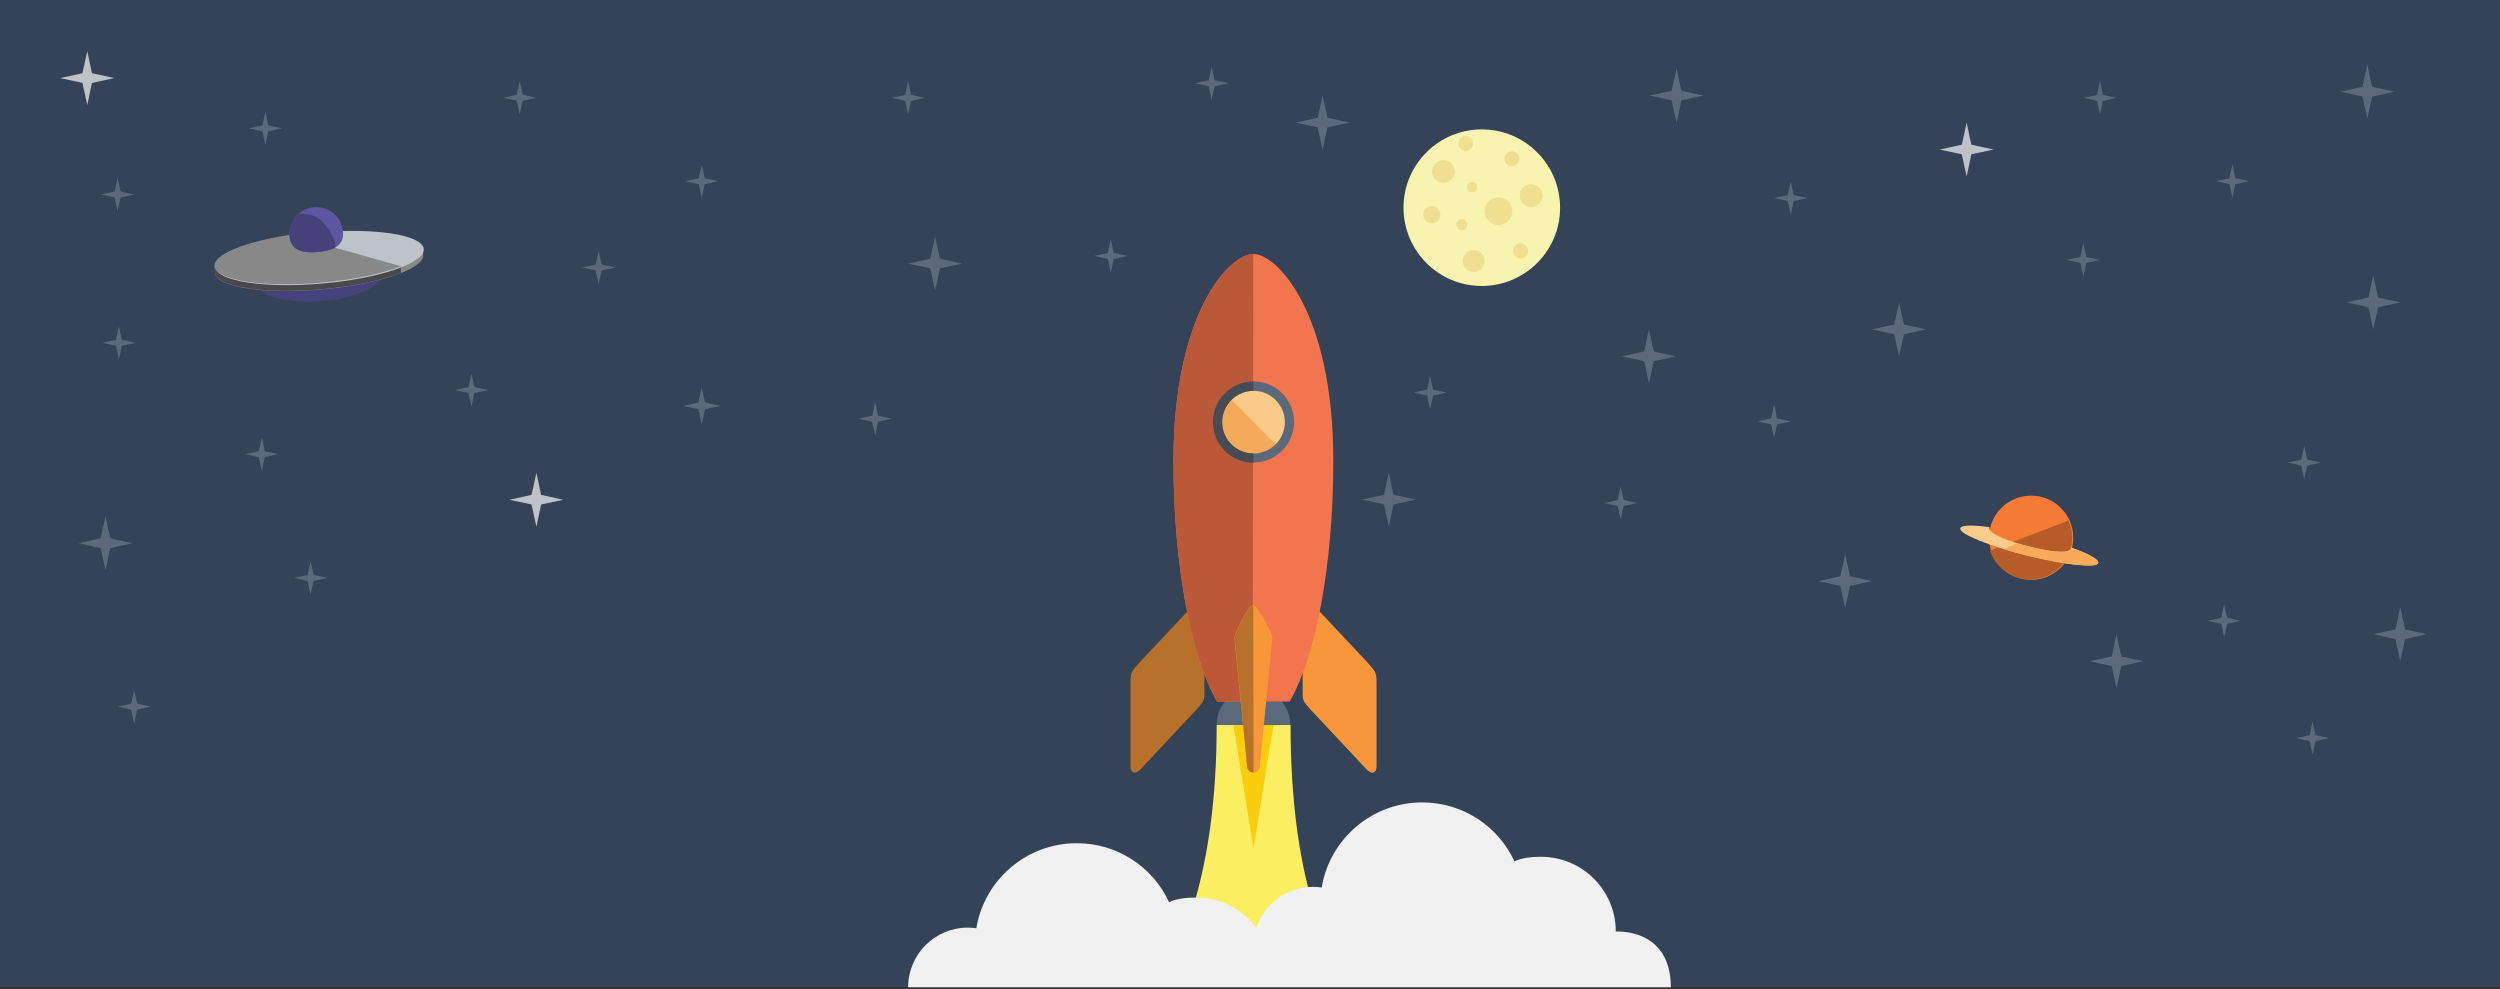 <?xml version="1.0" encoding="UTF-8" standalone="no"?>
<svg width="1140px" height="451px" viewBox="0 0 1140 451" version="1.1" xmlns="http://www.w3.org/2000/svg" xmlns:xlink="http://www.w3.org/1999/xlink" xmlns:sketch="http://www.bohemiancoding.com/sketch/ns">
    <rect x="0" y="0" width="1140" height="451" fill="#333333" stroke="none"/>
    <!-- Generator: Sketch 3.0.3 (7891) - http://www.bohemiancoding.com/sketch -->
    <title>zest</title>
    <desc>Created with Sketch.</desc>
    <defs></defs>
    <g id="SVGs" stroke="none" stroke-width="1" fill="none" fill-rule="evenodd" sketch:type="MSPage">
        <g id="zest" sketch:type="MSLayerGroup">
            <g id="Background" fill="#344357" sketch:type="MSShapeGroup">
                <rect id="Rectangle-path" x="0" y="0" width="1140" height="450"></rect>
            </g>
            <g id="Layer_1" transform="translate(28, 23)" sketch:type="MSShapeGroup">
                <g id="Group" transform="translate(488, 93)">
                    <path d="M38.8,214.6 C38.8,282.6 22.5,317.6 10.9,334 L100,334 C88.4,317.9 72.5,283.2 72.5,214.6 L38.8,214.6 L38.8,214.6 Z" id="Shape" fill="#FBEF61"></path>
                    <path d="M55.6,270.8 L46.4,214.6 L64.7,214.6 L55.6,270.8 Z" id="Shape" fill="#FBCD0F"></path>
                    <path d="M33.2,200 C33.2,203.5 32.8,203.8 30.2,206.9 L3.8,235.1 C1.1,237.5 -0.5,236.1 -0.5,233.5 L-0.5,195.2 C-0.5,190.6 2.27373675e-13,190.1 3.8,185.9 L26.9,161.3 C29,158.8 33.2,158.6 33.2,162.1 L33.2,200 L33.2,200 Z" id="Shape" fill="#B8712B"></path>
                    <path d="M78,200 C78,203.5 78.4,203.8 81,206.9 L107.4,235.1 C110.1,237.5 111.7,236.1 111.7,233.5 L111.7,195.2 C111.7,190.6 111.2,190.1 107.4,185.9 L84.3,161.3 C82.2,158.8 78,158.6 78,162.1 L78,200 L78,200 Z" id="Shape" fill="#F7963A"></path>
                    <path d="M72.4,214.6 L38.8,214.6 C38.8,205.3 46.3,197.8 55.6,197.8 C64.9,197.8 72.4,205.4 72.4,214.6 L72.4,214.6 Z" id="Shape" fill="#5C697A"></path>
                    <path d="M92,94.3 C92,142.1 83.9,183.5 72.1,203.9 L39,203.9 C27.2,183.5 19.1,142.1 19.1,94.3 C19.1,26.3 44.8,-0.2 55.5,-0.2 C66.3,-0.2 92,26.3 92,94.3 L92,94.3 Z" id="Shape" fill="#F2754D"></path>
                    <path d="M55.2,203.9 L39,203.9 C27.2,183.5 19.1,142.1 19.1,94.3 C19.1,26.3 44.8,-0.2 55.5,-0.2 L55.2,203.9 L55.2,203.9 Z" id="Shape" fill="#BB5838"></path>
                    <path d="M52.7,233.4 C52.7,235 54,236.3 55.6,236.3 L55.6,236.3 C57.2,236.3 58.5,235 58.5,233.4 L64.2,174.8 C64.2,173.2 57.7,159.9 55.4,159.9 C53.1,159.9 46.9,173.2 46.9,174.8 L52.7,233.4 L52.7,233.4 Z" id="Shape" fill="#F7963A"></path>
                    <path d="M52.7,233.4 C52.7,235 54,236.3 55.6,236.3 L55.6,236.3 L55.5,159.9 C53.2,159.9 47,173.2 47,174.8 L52.7,233.4 L52.7,233.4 Z" id="Shape" fill="#B8712B"></path>
                    <g transform="translate(37, 58)">
                        <circle id="Oval" fill="#FACA89" cx="18.4" cy="18.4" r="16.4"></circle>
                        <path d="M30.2,30 C23.8,36.4 13.5,36.4 7.1,30 C0.7,23.6 0.7,13.3 7.1,6.9 L30.2,30 L30.2,30 Z" id="Shape" fill="#F5AA5B"></path>
                        <path d="M18.6,36.9 C8.4,36.9 0.1,28.6 0.1,18.4 C0.1,8.2 8.4,-0.1 18.6,-0.1 C28.8,-0.1 37.1,8.2 37.1,18.4 C37.1,28.6 28.8,36.9 18.6,36.9 L18.6,36.9 Z M18.6,4.2 C10.7,4.2 4.3,10.6 4.3,18.5 C4.3,26.4 10.7,32.8 18.6,32.8 C26.5,32.8 32.9,26.4 32.9,18.5 C32.9,10.6 26.4,4.2 18.6,4.2 L18.6,4.2 Z" id="Shape" fill="#5C697A"></path>
                        <path d="M18.6,4.2 C10.7,4.2 4.3,10.6 4.3,18.5 C4.3,26.4 10.7,32.8 18.6,32.8 L18.6,37 C8.4,37 0.1,28.7 0.1,18.5 C0.1,8.3 8.4,0 18.6,0 L18.6,4.2 L18.6,4.2 Z" id="Shape" fill="#474B54"></path>
                    </g>
                </g>
                <path d="M544.9,400.3 C548.4,389.3 558.7,381.4 570.8,381.4 C572.1,381.4 573.4,381.5 574.7,381.7 C578.3,359.7 597.5,342.9 620.5,342.9 C639.2,342.9 655.3,353.9 662.6,369.8 C662.6,369.8 666.3,367.6 674.7,367.7 C693.5,367.7 708.8,382.9 708.8,401.8 C708.8,401.8 733.9,399.9 733.9,427.2 L386.1,427.2 C386.1,412.2 398.3,400 413.3,400 C414.6,400 415.9,400.1 417.2,400.3 C420.8,378.3 440,361.5 463,361.5 C481.7,361.5 497.8,372.5 505.1,388.4 C505.1,388.4 508.8,386.2 517.2,386.3 C528.6,386.1 538.7,391.7 544.9,400.3" id="Shape" fill="#F1F1F1"></path>
                <g id="Group" transform="translate(612, 36)">
                    <circle id="Oval" fill="#F8F4B0" cx="35.7" cy="35.7" r="35.7"></circle>
                    <circle id="Oval" fill="#EEDF91" cx="18.2" cy="19.2" r="5.2"></circle>
                    <circle id="Oval" fill="#EEDF91" cx="49.4" cy="13.4" r="3.4"></circle>
                    <circle id="Oval" fill="#EEDF91" cx="43.3" cy="37.3" r="6.3"></circle>
                    <circle id="Oval" fill="#EEDF91" cx="26.5" cy="43.5" r="2.5"></circle>
                    <circle id="Oval" fill="#EEDF91" cx="32" cy="60" r="5"></circle>
                    <circle id="Oval" fill="#EEDF91" cx="58.2" cy="30.2" r="5.2"></circle>
                    <circle id="Oval" fill="#EEDF91" cx="31.3" cy="26.3" r="2.3"></circle>
                    <circle id="Oval" fill="#EEDF91" cx="28.4" cy="6.4" r="3.4"></circle>
                    <circle id="Oval" fill="#EEDF91" cx="12.9" cy="38.9" r="3.9"></circle>
                    <circle id="Oval" fill="#EEDF91" cx="53.4" cy="55.4" r="3.4"></circle>
                </g>
                <g id="Group" transform="translate(386, 85)" fill="#5C697A">
                    <path d="M12.4,-0.1 L15.1,12.1 L9.7,12.1 L12.4,-0.1 Z" id="Shape"></path>
                    <path d="M12.4,24.5 L9.7,12.2 L15.1,12.2 L12.4,24.5 Z" id="Shape"></path>
                    <path d="M0.1,12.2 L12.4,9.5 L12.4,14.8 L0.1,12.2 Z" id="Shape"></path>
                    <path d="M24.7,12.2 L12.4,14.8 L12.4,9.5 L24.7,12.2 Z" id="Shape"></path>
                </g>
                <g id="Group" transform="translate(85, 28)" fill="#5C697A">
                    <path d="M8,0 L9.6,7.5 L6.4,7.5 L8,0 Z" id="Shape"></path>
                    <path d="M8,15.1 L6.4,7.5 L9.6,7.5 L8,15.1 Z" id="Shape"></path>
                    <path d="M0.4,7.5 L8,5.9 L8,9.2 L0.4,7.5 Z" id="Shape"></path>
                    <path d="M15.6,7.5 L8,9.2 L8,5.9 L15.6,7.5 Z" id="Shape"></path>
                </g>
                <g id="Group" transform="translate(517, 7)" fill="#5C697A">
                    <path d="M7.5,0.4 L9.2,8 L5.9,8 L7.5,0.4 Z" id="Shape"></path>
                    <path d="M7.5,15.6 L5.9,8 L9.2,8 L7.5,15.6 Z" id="Shape"></path>
                    <path d="M-0.1,8 L7.5,6.3 L7.5,9.6 L-0.1,8 Z" id="Shape"></path>
                    <path d="M15.1,8 L7.5,9.6 L7.5,6.3 L15.1,8 Z" id="Shape"></path>
                </g>
                <g id="Group" transform="translate(712, 127)" fill="#5C697A">
                    <path d="M11.9,0.2 L14.6,12.5 L9.3,12.5 L11.9,0.2 Z" id="Shape"></path>
                    <path d="M11.9,24.8 L9.3,12.5 L14.6,12.5 L11.9,24.8 Z" id="Shape"></path>
                    <path d="M-0.4,12.5 L11.9,9.8 L11.9,15.2 L-0.4,12.5 Z" id="Shape"></path>
                    <path d="M24.2,12.5 L12,15.2 L12,9.8 L24.2,12.5 Z" id="Shape"></path>
                </g>
                <g id="Group" transform="translate(563, 21)" fill="#5C697A">
                    <path d="M12.1,-0.4 L14.8,11.9 L9.4,11.9 L12.1,-0.4 Z" id="Shape"></path>
                    <path d="M12.1,24.2 L9.4,11.9 L14.8,11.9 L12.1,24.2 Z" id="Shape"></path>
                    <path d="M-0.2,11.9 L12.1,9.2 L12.1,14.5 L-0.2,11.9 Z" id="Shape"></path>
                    <path d="M24.4,11.9 L12.1,14.5 L12.1,9.2 L24.4,11.9 Z" id="Shape"></path>
                </g>
                <g id="Group" transform="translate(364, 160)" fill="#5C697A">
                    <path d="M7.1,0.4 L8.7,7.9 L5.4,7.9 L7.1,0.4 Z" id="Shape"></path>
                    <path d="M7.1,15.5 L5.4,7.9 L8.7,7.9 L7.1,15.5 Z" id="Shape"></path>
                    <path d="M-0.5,7.9 L7.1,6.3 L7.1,9.6 L-0.5,7.9 Z" id="Shape"></path>
                    <path d="M14.6,7.9 L7.1,9.6 L7.1,6.3 L14.6,7.9 Z" id="Shape"></path>
                </g>
                <g id="Group" transform="translate(471, 86)" fill="#5C697A">
                    <path d="M7.5,0.2 L9.2,7.7 L5.9,7.7 L7.5,0.2 Z" id="Shape"></path>
                    <path d="M7.5,15.3 L5.9,7.7 L9.2,7.7 L7.5,15.3 Z" id="Shape"></path>
                    <path d="M0,7.7 L7.5,6.1 L7.5,9.4 L0,7.7 Z" id="Shape"></path>
                    <path d="M15.1,7.7 L7.5,9.4 L7.5,6.1 L15.1,7.7 Z" id="Shape"></path>
                </g>
                <g id="Group" transform="translate(284, 154)" fill="#5C697A">
                    <path d="M8,-0.4 L9.8,8.1 L6.1,8.1 L8,-0.4 Z" id="Shape"></path>
                    <path d="M8,16.6 L6.1,8.1 L9.8,8.1 L8,16.6 Z" id="Shape"></path>
                    <path d="M-0.5,8.1 L8,6.2 L8,9.9 L-0.5,8.1 Z" id="Shape"></path>
                    <path d="M16.5,8.1 L8,9.9 L8,6.2 L16.5,8.1 Z" id="Shape"></path>
                </g>
                <g id="Group" transform="translate(617, 148)" fill="#5C697A">
                    <path d="M7.1,0.4 L8.8,8 L5.5,8 L7.1,0.4 Z" id="Shape"></path>
                    <path d="M7.1,15.6 L5.5,8 L8.8,8 L7.1,15.6 Z" id="Shape"></path>
                    <path d="M-0.4,8 L7.1,6.4 L7.1,9.7 L-0.4,8 Z" id="Shape"></path>
                    <path d="M14.7,8 L7.1,9.7 L7.1,6.4 L14.7,8 Z" id="Shape"></path>
                </g>
                <g id="Group" transform="translate(593, 193)" fill="#5C697A">
                    <path d="M12.3,-0.5 L14.9,11.8 L9.6,11.8 L12.3,-0.5 Z" id="Shape"></path>
                    <path d="M12.3,24.1 L9.6,11.9 L14.9,11.9 L12.3,24.1 Z" id="Shape"></path>
                    <path d="M0,11.8 L12.3,9.2 L12.3,14.5 L0,11.8 Z" id="Shape"></path>
                    <path d="M24.6,11.8 L12.3,14.5 L12.3,9.2 L24.6,11.8 Z" id="Shape"></path>
                </g>
                <g id="Group" transform="translate(826, 115)" fill="#5C697A">
                    <path d="M12,-0.1 L14.7,12.2 L9.3,12.2 L12,-0.1 Z" id="Shape"></path>
                    <path d="M12,24.5 L9.3,12.2 L14.7,12.2 L12,24.5 Z" id="Shape"></path>
                    <path d="M-0.3,12.2 L12,9.5 L12,14.9 L-0.3,12.2 Z" id="Shape"></path>
                    <path d="M12,9.5 L24.3,12.2 L12,14.9 L12,9.5" id="Shape"></path>
                </g>
                <g id="Group" transform="translate(724, 8)" fill="#5C697A">
                    <path d="M12.5,0.3 L15.2,12.6 L9.8,12.6 L12.5,0.3 Z" id="Shape"></path>
                    <path d="M12.5,24.9 L9.8,12.6 L15.2,12.6 L12.5,24.9 Z" id="Shape"></path>
                    <path d="M0.2,12.6 L12.5,9.9 L12.5,15.2 L0.2,12.6 Z" id="Shape"></path>
                    <path d="M24.8,12.6 L12.5,15.2 L12.5,9.9 L24.8,12.6 Z" id="Shape"></path>
                </g>
                <g id="Group" transform="translate(704, 199)" fill="#5C697A">
                    <path d="M7,-0.2 L8.7,7.4 L5.4,7.4 L7,-0.2 Z" id="Shape"></path>
                    <path d="M7,14.9 L5.4,7.4 L8.7,7.4 L7,14.9 Z" id="Shape"></path>
                    <path d="M-0.5,7.4 L7,5.7 L7,9 L-0.5,7.4 Z" id="Shape"></path>
                    <path d="M14.6,7.4 L7,9 L7,5.7 L14.6,7.4 Z" id="Shape"></path>
                </g>
                <g id="Group" transform="translate(379, 14)" fill="#5C697A">
                    <path d="M7.1,0 L8.8,7.6 L5.5,7.6 L7.1,0 Z" id="Shape"></path>
                    <path d="M7.1,15.2 L5.5,7.6 L8.8,7.6 L7.1,15.2 Z" id="Shape"></path>
                    <path d="M-0.5,7.6 L7.1,6 L7.1,9.3 L-0.5,7.6 Z" id="Shape"></path>
                    <path d="M14.7,7.6 L7.1,9.3 L7.1,6 L14.7,7.6 Z" id="Shape"></path>
                </g>
                <g id="Group" transform="translate(284, 52)" fill="#5C697A">
                    <path d="M8,0.1 L9.6,7.6 L6.3,7.6 L8,0.1 Z" id="Shape"></path>
                    <path d="M8,15.2 L6.3,7.6 L9.6,7.6 L8,15.2 Z" id="Shape"></path>
                    <path d="M0.4,7.6 L8,6 L8,9.3 L0.4,7.6 Z" id="Shape"></path>
                    <path d="M15.6,7.6 L8,9.3 L8,6 L15.6,7.6 Z" id="Shape"></path>
                </g>
                <g id="Group" transform="translate(237, 91)" fill="#5C697A">
                    <path d="M8,0.4 L9.6,8 L6.3,8 L8,0.4 Z" id="Shape"></path>
                    <path d="M8,15.6 L6.3,8 L9.6,8 L8,15.6 Z" id="Shape"></path>
                    <path d="M0.4,8 L8,6.3 L8,9.6 L0.4,8 Z" id="Shape"></path>
                    <path d="M15.6,8 L8,9.6 L8,6.3 L15.6,8 Z" id="Shape"></path>
                </g>
                <g id="Group" transform="translate(201, 14)" fill="#5C697A">
                    <path d="M8,0 L9.6,7.6 L6.3,7.6 L8,0 Z" id="Shape"></path>
                    <path d="M8,15.2 L6.3,7.6 L9.6,7.6 L8,15.2 Z" id="Shape"></path>
                    <path d="M0.4,7.6 L8,5.9 L8,9.2 L0.4,7.6 Z" id="Shape"></path>
                    <path d="M15.6,7.6 L8,9.2 L8,5.9 L15.6,7.6 Z" id="Shape"></path>
                </g>
                <g id="Group" transform="translate(179, 147)" fill="#5C697A">
                    <path d="M8,0.3 L9.6,7.9 L6.3,7.9 L8,0.3 Z" id="Shape"></path>
                    <path d="M8,15.5 L6.3,7.9 L9.6,7.9 L8,15.5 Z" id="Shape"></path>
                    <path d="M0.4,7.9 L8,6.2 L8,9.5 L0.4,7.9 Z" id="Shape"></path>
                    <path d="M15.6,7.9 L8,9.5 L8,6.2 L15.6,7.9 Z" id="Shape"></path>
                </g>
                <g id="Group" transform="translate(106, 233)" fill="#5C697A">
                    <path d="M7.6,0 L9.3,7.5 L6,7.5 L7.6,0 Z" id="Shape"></path>
                    <path d="M7.6,15.1 L6,7.5 L9.3,7.5 L7.6,15.1 Z" id="Shape"></path>
                    <path d="M0.1,7.5 L7.6,5.9 L7.6,9.2 L0.1,7.5 Z" id="Shape"></path>
                    <path d="M15.2,7.5 L7.6,9.2 L7.6,5.9 L15.2,7.5 Z" id="Shape"></path>
                </g>
                <g id="Group" transform="translate(19, 126)" fill="#5C697A">
                    <path d="M7.2,-0.2 L8.9,7.3 L5.6,7.3 L7.2,-0.2 Z" id="Shape"></path>
                    <path d="M7.2,14.9 L5.6,7.3 L8.9,7.3 L7.2,14.9 Z" id="Shape"></path>
                    <path d="M-0.3,7.3 L7.2,5.7 L7.2,9 L-0.3,7.3 Z" id="Shape"></path>
                    <path d="M14.8,7.3 L7.2,9 L7.2,5.7 L14.8,7.3 Z" id="Shape"></path>
                </g>
                <g id="Group" transform="translate(801, 230)" fill="#5C697A">
                    <path d="M12.4,-0.3 L15.1,11.9 L9.7,11.9 L12.4,-0.3 Z" id="Shape"></path>
                    <path d="M12.4,24.3 L9.7,12 L15.1,12 L12.4,24.3 Z" id="Shape"></path>
                    <path d="M0.1,12 L12.4,9.3 L12.4,14.6 L0.1,12 Z" id="Shape"></path>
                    <path d="M24.7,12 L12.4,14.6 L12.4,9.3 L24.7,12 Z" id="Shape"></path>
                </g>
                <g id="Group" transform="translate(773, 162)" fill="#5C697A">
                    <path d="M8,-0.4 L9.6,7.2 L6.3,7.2 L8,-0.4 Z" id="Shape"></path>
                    <path d="M8,14.7 L6.3,7.2 L9.6,7.2 L8,14.7 Z" id="Shape"></path>
                    <path d="M0.4,7.2 L8,5.5 L8,8.8 L0.4,7.2 Z" id="Shape"></path>
                    <path d="M15.6,7.2 L8,8.8 L8,5.5 L15.6,7.2 Z" id="Shape"></path>
                </g>
                <g id="Group" transform="translate(781, 60)" fill="#5C697A">
                    <path d="M7.6,-0.3 L9.2,7.3 L5.9,7.3 L7.6,-0.3 Z" id="Shape"></path>
                    <path d="M7.6,14.9 L5.9,7.3 L9.2,7.3 L7.6,14.9 Z" id="Shape"></path>
                    <path d="M0,7.3 L7.6,5.7 L7.6,9 L0,7.3 Z" id="Shape"></path>
                    <path d="M15.1,7.3 L7.6,9 L7.6,5.7 L15.1,7.3 Z" id="Shape"></path>
                </g>
                <g id="Group" transform="translate(979, 253)" fill="#5C697A">
                    <path d="M7.2,-0.5 L8.9,7.1 L5.6,7.1 L7.2,-0.5 Z" id="Shape"></path>
                    <path d="M7.2,14.6 L5.6,7.1 L8.9,7.1 L7.2,14.6 Z" id="Shape"></path>
                    <path d="M-0.4,7.1 L7.2,5.4 L7.2,8.7 L-0.4,7.1 Z" id="Shape"></path>
                    <path d="M14.8,7.1 L7.2,8.7 L7.2,5.4 L14.8,7.1 Z" id="Shape"></path>
                </g>
                <g id="Group" transform="translate(204, 193)" fill="#BEC3CA">
                    <path d="M12.6,-0.4 L15.2,11.8 L9.9,11.8 L12.6,-0.4 Z" id="Shape"></path>
                    <path d="M12.6,24.2 L9.9,11.9 L15.2,11.9 L12.6,24.2 Z" id="Shape"></path>
                    <path d="M0.3,11.9 L12.5,9.2 L12.5,14.5 L0.3,11.9 Z" id="Shape"></path>
                    <path d="M24.9,11.9 L12.6,14.5 L12.6,9.2 L24.9,11.9 Z" id="Shape"></path>
                </g>
                <g id="Group" transform="translate(84, 177)" fill="#5C697A">
                    <path d="M7.4,-0.5 L9,7.1 L5.7,7.1 L7.4,-0.5 Z" id="Shape"></path>
                    <path d="M7.4,14.7 L5.7,7.1 L9,7.1 L7.4,14.7 Z" id="Shape"></path>
                    <path d="M-0.2,7.1 L7.3,5.5 L7.3,8.8 L-0.2,7.1 Z" id="Shape"></path>
                    <path d="M14.9,7.1 L7.4,8.8 L7.4,5.5 L14.9,7.1 Z" id="Shape"></path>
                </g>
                <g id="Group" transform="translate(914, 88)" fill="#5C697A">
                    <path d="M8,-0.1 L9.6,7.5 L6.3,7.5 L8,-0.1 Z" id="Shape"></path>
                    <path d="M8,15.1 L6.3,7.5 L9.6,7.5 L8,15.1 Z" id="Shape"></path>
                    <path d="M0.4,7.5 L8,5.9 L8,9.2 L0.4,7.5 Z" id="Shape"></path>
                    <path d="M15.6,7.5 L8,9.2 L8,5.9 L15.6,7.5 Z" id="Shape"></path>
                </g>
                <g id="Group" transform="translate(922, 14)" fill="#5C697A">
                    <path d="M7.6,0 L9.2,7.6 L5.9,7.6 L7.6,0 Z" id="Shape"></path>
                    <path d="M7.6,15.2 L5.9,7.6 L9.2,7.6 L7.6,15.2 Z" id="Shape"></path>
                    <path d="M0,7.6 L7.6,6 L7.6,9.3 L0,7.6 Z" id="Shape"></path>
                    <path d="M15.1,7.6 L7.6,9.3 L7.6,6 L15.1,7.6 Z" id="Shape"></path>
                </g>
                <g id="Group" transform="translate(18, 58)" fill="#5C697A">
                    <path d="M7.6,0.1 L9.3,7.7 L6,7.7 L7.6,0.1 Z" id="Shape"></path>
                    <path d="M7.6,15.2 L6,7.7 L9.3,7.7 L7.6,15.2 Z" id="Shape"></path>
                    <path d="M0,7.7 L7.6,6 L7.6,9.3 L0,7.7 Z" id="Shape"></path>
                    <path d="M15.2,7.7 L7.6,9.3 L7.6,6 L15.2,7.7 Z" id="Shape"></path>
                </g>
                <g id="Group" transform="translate(925, 266)" fill="#5C697A">
                    <path d="M12.1,0.2 L14.8,12.5 L9.5,12.5 L12.1,0.2 Z" id="Shape"></path>
                    <path d="M12.1,24.8 L9.5,12.5 L14.8,12.5 L12.1,24.8 Z" id="Shape"></path>
                    <path d="M-0.2,12.5 L12.1,9.9 L12.1,15.2 L-0.2,12.5 Z" id="Shape"></path>
                    <path d="M12.1,9.9 L24.4,12.5 L12.1,15.2 L12.1,9.9" id="Shape"></path>
                </g>
                <g id="Group" transform="translate(866, 203)">
                    <circle id="Oval" fill="#F37B35" cx="32.2" cy="19.2" r="19.2"></circle>
                    <path d="M50.3,23.8 C47.7,34.1 37.3,40.3 27,37.7 C20.4,36 15.4,31.1 13.4,25.1 L49.2,11.4 C51,15.2 51.4,19.5 50.3,23.8 L50.3,23.8 Z" id="Shape" fill="#B65C28"></path>
                    <path d="M62.8,30.7 C62.2,33.2 47.6,31.6 30.2,27.3 C12.8,22.9 -0.8,17.4 -0.1,14.9 C0.3,13.4 5.3,13.3 13.2,14.4 C13.2,14.4 10.8,18 31.3,23.2 C51.8,28.4 50.4,23.7 50.4,23.7 C58.4,26.5 63.2,29.1 62.8,30.7 L62.8,30.7 Z" id="Shape" fill="#FBCB8A"></path>
                    <path d="M62.8,30.7 C62.2,33.2 47.6,31.6 30.2,27.3 C25.6,26.1 23.4,25.6 19.6,24.3 L26,21.8 C28,22.5 28.4,22.5 31.3,23.2 C51.8,28.3 50.4,23.7 50.4,23.7 C58.4,26.5 63.2,29.1 62.8,30.7 L62.8,30.7 Z" id="Shape" fill="#F8AC5B"></path>
                </g>
                <g id="Group" transform="translate(857, 33)" fill="#BEC3CA">
                    <path d="M11.8,-0.1 L14.4,12.2 L9.1,12.2 L11.8,-0.1 Z" id="Shape"></path>
                    <path d="M11.8,24.5 L9.1,12.2 L14.4,12.2 L11.8,24.5 Z" id="Shape"></path>
                    <path d="M-0.5,12.2 L11.7,9.5 L11.7,14.8 L-0.5,12.2 Z" id="Shape"></path>
                    <path d="M11.8,9.5 L24.1,12.2 L11.8,14.8 L11.8,9.5" id="Shape"></path>
                </g>
                <g id="Group" transform="translate(69, 71)">
                    <ellipse id="Oval" fill="#46427B" transform="translate(49.01, 31.48) rotate(-4.968) translate(-49.01, -31.48) " cx="48.91" cy="31.68" rx="29.899" ry="11.7"></ellipse>
                    <path d="M96,22.2 C96.6,28.6 75.6,35.7 49.4,38 C23.2,40.3 1.6,36.9 1.1,30.5 L0.8,27.5 C9.5,23.3 78.3,20.8 95.8,19.2 L96,22.2 L96,22.2 Z" id="Shape" fill="#888888"></path>
                    <path d="M85.8,30.5 C77.3,33.8 64.2,36.6 49.4,37.9 C23.2,40.2 1.6,36.8 1.1,30.4 L0.8,27.4 C7.3,24.2 58.7,28.9 85.8,27.4 L85.8,30.5 L85.8,30.5 Z" id="Shape" fill="#49494A"></path>
                    <ellipse id="Oval" fill="#BEC3CA" transform="translate(48.507, 23.477) rotate(-4.968) translate(-48.507, -23.477) " cx="48.707" cy="23.677" rx="47.698" ry="11.7"></ellipse>
                    <path d="M85.8,27.4 C77.3,30.8 64.2,33.6 49.3,34.9 C23.1,37.2 1.4,33.8 0.8,27.4 C0.3,22 14.8,16.2 35,13.1 L85.8,27.4 L85.8,27.4 Z" id="Shape" fill="#888888"></path>
                    <path d="M59.4,11.6 C60,18.3 54.7,20.3 47.9,20.9 C41.2,21.5 35.6,20.4 35,13.7 C34.4,7 39.4,1.1 46.1,0.5 C52.9,-0.1 58.8,4.8 59.4,11.6 L59.4,11.6 Z" id="Shape" fill="#5D57A2"></path>
                    <path d="M55.6,19 C53.6,20.1 50.9,20.6 47.9,20.9 C41.2,21.5 35.6,20.4 35,13.7 C34.7,9.9 36.1,6.4 38.6,4 C39.4,3.2 45.2,3.1 48.8,6 C54,10.2 57.1,18.2 55.6,19 L55.6,19 Z" id="Shape" fill="#46417A"></path>
                </g>
                <g id="Group" transform="translate(26, 292)" fill="#5C697A">
                    <path d="M7.2,-0.3 L8.8,7.2 L5.5,7.2 L7.2,-0.3 Z" id="Shape"></path>
                    <path d="M7.2,14.8 L5.5,7.2 L8.8,7.2 L7.2,14.8 Z" id="Shape"></path>
                    <path d="M-0.4,7.2 L7.2,5.6 L7.2,8.9 L-0.4,7.2 Z" id="Shape"></path>
                    <path d="M14.7,7.2 L7.2,8.9 L7.2,5.6 L14.7,7.2 Z" id="Shape"></path>
                </g>
                <g id="Group" transform="translate(1054, 254)" fill="#5C697A">
                    <path d="M12.5,-0.1 L15.2,12.2 L9.8,12.2 L12.5,-0.1 Z" id="Shape"></path>
                    <path d="M12.5,24.5 L9.8,12.2 L15.2,12.2 L12.5,24.5 Z" id="Shape"></path>
                    <path d="M0.2,12.2 L12.5,9.6 L12.5,14.9 L0.2,12.2 Z" id="Shape"></path>
                    <path d="M24.8,12.2 L12.5,14.9 L12.5,9.6 L24.8,12.2 Z" id="Shape"></path>
                </g>
                <g id="Group" transform="translate(1015, 180)" fill="#5C697A">
                    <path d="M7.7,0.3 L9.4,7.9 L6.1,7.9 L7.7,0.3 Z" id="Shape"></path>
                    <path d="M7.7,15.5 L6.1,7.9 L9.4,7.9 L7.7,15.5 Z" id="Shape"></path>
                    <path d="M0.2,7.9 L7.7,6.3 L7.7,9.6 L0.2,7.9 Z" id="Shape"></path>
                    <path d="M15.3,7.9 L7.8,9.6 L7.8,6.3 L15.3,7.9 Z" id="Shape"></path>
                </g>
                <g id="Group" transform="translate(1042, 103)" fill="#5C697A">
                    <path d="M12.2,-0.4 L14.9,11.9 L9.5,11.9 L12.2,-0.4 Z" id="Shape"></path>
                    <path d="M12.2,24.2 L9.5,11.9 L14.9,11.9 L12.2,24.2 Z" id="Shape"></path>
                    <path d="M-0.1,11.9 L12.2,9.2 L12.2,14.6 L-0.1,11.9 Z" id="Shape"></path>
                    <path d="M24.5,11.9 L12.2,14.6 L12.2,9.2 L24.5,11.9 Z" id="Shape"></path>
                </g>
                <g id="Group" transform="translate(982, 52)" fill="#5C697A">
                    <path d="M8,0 L9.6,7.6 L6.3,7.6 L8,0 Z" id="Shape"></path>
                    <path d="M8,15.2 L6.3,7.6 L9.6,7.6 L8,15.2 Z" id="Shape"></path>
                    <path d="M0.4,7.6 L8,6 L8,9.3 L0.4,7.6 Z" id="Shape"></path>
                    <path d="M15.6,7.6 L8,9.3 L8,6 L15.6,7.6 Z" id="Shape"></path>
                </g>
                <g id="Group" transform="translate(1039, 7)" fill="#5C697A">
                    <path d="M12.5,-0.5 L15.2,11.8 L9.8,11.8 L12.5,-0.5 Z" id="Shape"></path>
                    <path d="M12.5,24.1 L9.8,11.8 L15.2,11.8 L12.5,24.1 Z" id="Shape"></path>
                    <path d="M0.2,11.8 L12.5,9.1 L12.5,14.5 L0.2,11.8 Z" id="Shape"></path>
                    <path d="M12.5,9.1 L24.8,11.8 L12.5,14.5 L12.5,9.1" id="Shape"></path>
                </g>
                <g id="Group" transform="translate(1019, 306)" fill="#5C697A">
                    <path d="M7.5,0 L9.2,7.6 L5.9,7.6 L7.5,0 Z" id="Shape"></path>
                    <path d="M7.5,15.1 L5.9,7.6 L9.2,7.6 L7.5,15.1 Z" id="Shape"></path>
                    <path d="M0,7.6 L7.5,5.9 L7.5,9.2 L0,7.6 Z" id="Shape"></path>
                    <path d="M15.1,7.6 L7.5,9.2 L7.5,5.9 L15.1,7.6 Z" id="Shape"></path>
                </g>
                <g id="Group" fill="#BEC3CA">
                    <path d="M11.8,0.3 L14.4,12.6 L9.1,12.6 L11.8,0.3 Z" id="Shape"></path>
                    <path d="M11.8,24.9 L9.1,12.6 L14.4,12.6 L11.8,24.9 Z" id="Shape"></path>
                    <path d="M-0.5,12.6 L11.8,9.9 L11.8,15.3 L-0.5,12.6 Z" id="Shape"></path>
                    <path d="M24.1,12.6 L11.8,15.3 L11.8,9.9 L24.1,12.6 Z" id="Shape"></path>
                </g>
                <g id="Group" transform="translate(8, 212)" fill="#5C697A">
                    <path d="M12.1,0.4 L14.8,12.7 L9.4,12.7 L12.1,0.4 Z" id="Shape"></path>
                    <path d="M12.1,25 L9.4,12.7 L14.8,12.7 L12.1,25 Z" id="Shape"></path>
                    <path d="M-0.2,12.7 L12.1,10 L12.1,15.4 L-0.2,12.7 Z" id="Shape"></path>
                    <path d="M24.4,12.7 L12.1,15.4 L12.1,10 L24.4,12.7 Z" id="Shape"></path>
                </g>
            </g>
        </g>
    </g>
</svg>